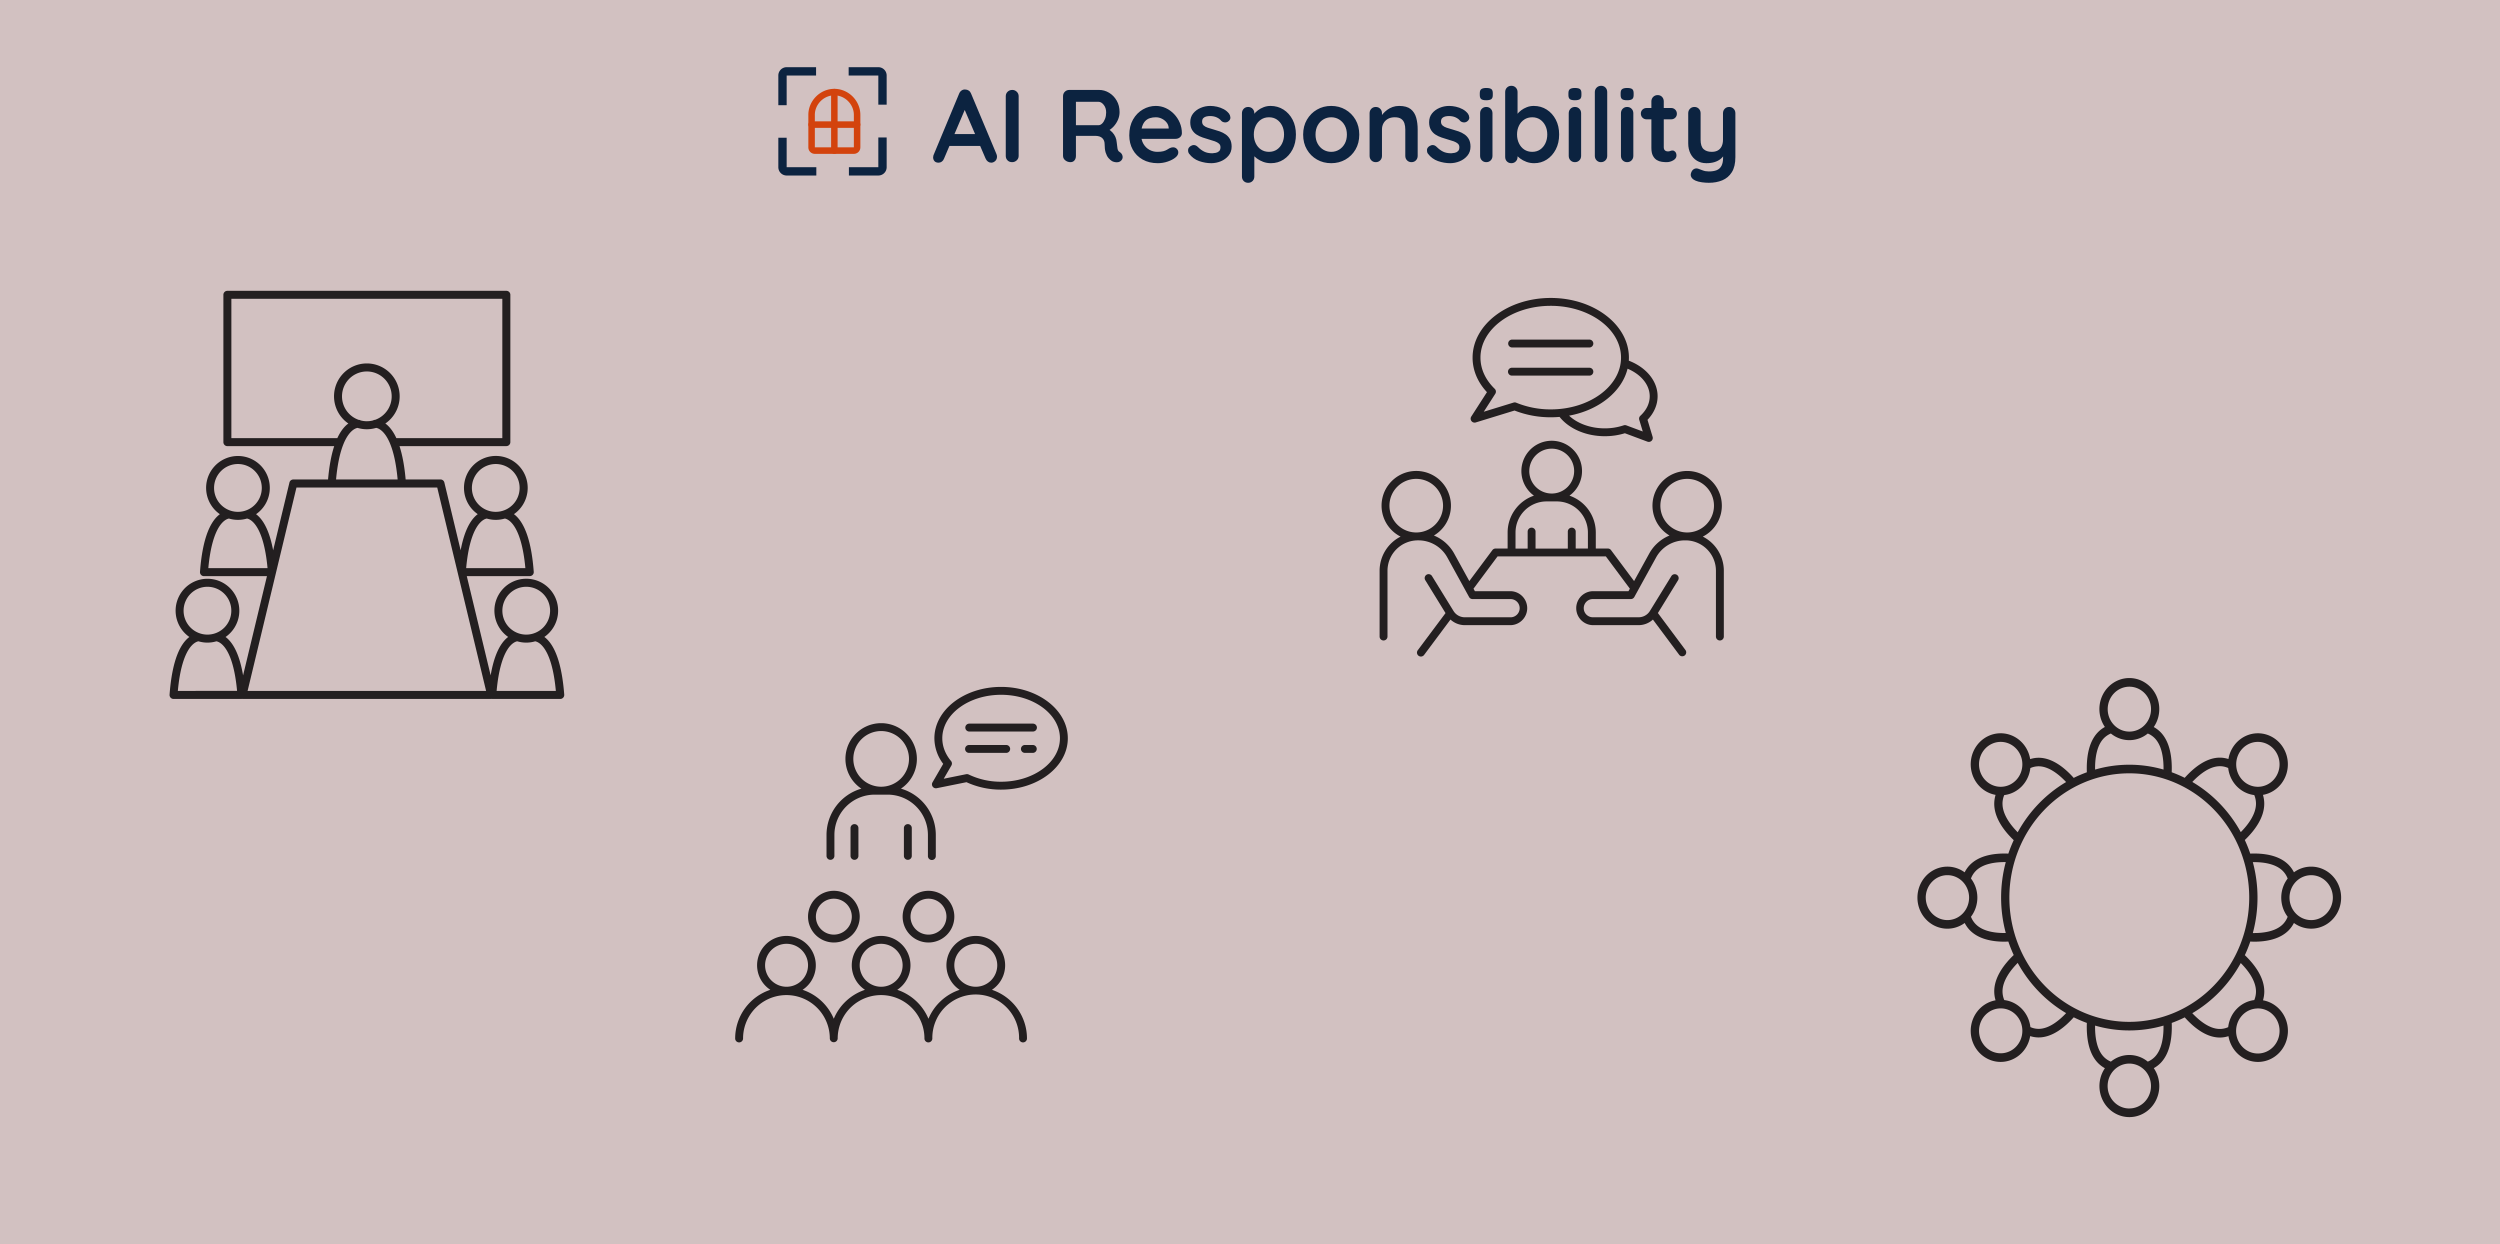 <svg xmlns="http://www.w3.org/2000/svg" xmlns:xlink="http://www.w3.org/1999/xlink" version="1.1" width="2544" height="1266" viewBox="0 0 2544 1266" xml:space="preserve">
<desc>Created with Fabric.js 3.5.0</desc>
<defs>
</defs>
<rect x="0" y="0" width="100%" height="100%" fill="rgba(186,160,160,0.65)"/>
<g transform="matrix(0.842 0 0 0.842 917.399 879.87)" id="627064">
<g style="" vector-effect="non-scaling-stroke">
		<g transform="matrix(1 0 0 1 118.866 -152.739)" id="Layer_1">
<path style="stroke: none; stroke-width: 1; stroke-dasharray: none; stroke-linecap: butt; stroke-dashoffset: 0; stroke-linejoin: miter; stroke-miterlimit: 4; is-custom-font: none; font-file-url: none; fill: rgb(35,31,32); fill-rule: nonzero; opacity: 1;" transform=" translate(-374.866, -103.261)" d="M 376.33 41.18 c -44.46 0 -80.62 27.84 -80.62 62.07 a 51.45 51.45 0 0 0 10.66 30.93 l -12.95 22.37 a 4.76 4.76 0 0 0 5.07 7.06 l 36 -7.27 a 99.27 99.27 0 0 0 41.85 9 c 44.45 0 80.62 -27.85 80.62 -62.07 S 420.78 41.18 376.33 41.18 Z m 0 114.6 a 89.33 89.33 0 0 1 -39.14 -8.71 a 4.74 4.74 0 0 0 -2.09 -0.48 a 5.09 5.09 0 0 0 -1 0.09 L 307 152.17 l 9.27 -16 a 4.77 4.77 0 0 0 -0.46 -5.45 c -6.9 -8.25 -10.54 -17.75 -10.54 -27.46 c 0 -29 31.89 -52.54 71.09 -52.54 s 71.08 23.57 71.08 52.54 S 415.52 155.78 376.33 155.78 Z" stroke-linecap="round"/>
</g>
		<g transform="matrix(1 0 0 1 120.35 -165.66)" id="Layer_1">
<path style="stroke: none; stroke-width: 1; stroke-dasharray: none; stroke-linecap: butt; stroke-dashoffset: 0; stroke-linejoin: miter; stroke-miterlimit: 4; is-custom-font: none; font-file-url: none; fill: rgb(35,31,32); fill-rule: nonzero; opacity: 1;" transform=" translate(-376.35, -90.34)" d="M 414.85 85.57 h -77 a 4.77 4.77 0 1 0 0 9.54 h 77 a 4.77 4.77 0 0 0 0 -9.54 Z" stroke-linecap="round"/>
</g>
		<g transform="matrix(1 0 0 1 153.867 -139.845)" id="Layer_1">
<path style="stroke: none; stroke-width: 1; stroke-dasharray: none; stroke-linecap: butt; stroke-dashoffset: 0; stroke-linejoin: miter; stroke-miterlimit: 4; is-custom-font: none; font-file-url: none; fill: rgb(35,31,32); fill-rule: nonzero; opacity: 1;" transform=" translate(-409.867, -116.155)" d="M 414.85 111.39 h -9.53 a 4.77 4.77 0 1 0 0 9.53 h 9.53 a 4.77 4.77 0 0 0 0 -9.53 Z" stroke-linecap="round"/>
</g>
		<g transform="matrix(1 0 0 1 104.045 -139.845)" id="Layer_1">
<path style="stroke: none; stroke-width: 1; stroke-dasharray: none; stroke-linecap: butt; stroke-dashoffset: 0; stroke-linejoin: miter; stroke-miterlimit: 4; is-custom-font: none; font-file-url: none; fill: rgb(35,31,32); fill-rule: nonzero; opacity: 1;" transform=" translate(-360.045, -116.155)" d="M 382.28 111.39 H 337.81 a 4.77 4.77 0 1 0 0 9.53 h 44.47 a 4.77 4.77 0 1 0 0 -9.53 Z" stroke-linecap="round"/>
</g>
		<g transform="matrix(1 0 0 1 -24.617 -88.295)" id="Layer_1">
<path style="stroke: none; stroke-width: 1; stroke-dasharray: none; stroke-linecap: butt; stroke-dashoffset: 0; stroke-linejoin: miter; stroke-miterlimit: 4; is-custom-font: none; font-file-url: none; fill: rgb(35,31,32); fill-rule: nonzero; opacity: 1;" transform=" translate(-231.382, -167.705)" d="M 170.11 250.18 a 4.77 4.77 0 0 0 4.76 -4.77 V 220.07 a 48.74 48.74 0 0 1 48.68 -48.68 h 15.66 a 48.74 48.74 0 0 1 48.68 48.68 v 25.34 a 4.77 4.77 0 1 0 9.53 0 V 220.07 a 58.29 58.29 0 0 0 -42.12 -55.93 a 43.18 43.18 0 1 0 -47.84 0 a 58.3 58.3 0 0 0 -42.12 55.93 v 25.34 A 4.77 4.77 0 0 0 170.11 250.18 Z m 27.63 -122 a 33.64 33.64 0 1 1 33.64 33.64 A 33.69 33.69 0 0 1 197.74 128.22 Z" stroke-linecap="round"/>
</g>
		<g transform="matrix(1 0 0 1 -56.87 -27.405)" id="Layer_1">
<path style="stroke: none; stroke-width: 1; stroke-dasharray: none; stroke-linecap: butt; stroke-dashoffset: 0; stroke-linejoin: miter; stroke-miterlimit: 4; is-custom-font: none; font-file-url: none; fill: rgb(35,31,32); fill-rule: nonzero; opacity: 1;" transform=" translate(-199.13, -228.595)" d="M 194.36 211.78 v 33.63 a 4.77 4.77 0 0 0 9.54 0 V 211.78 a 4.77 4.77 0 0 0 -9.54 0 Z" stroke-linecap="round"/>
</g>
		<g transform="matrix(1 0 0 1 7.63 -27.405)" id="Layer_1">
<path style="stroke: none; stroke-width: 1; stroke-dasharray: none; stroke-linecap: butt; stroke-dashoffset: 0; stroke-linejoin: miter; stroke-miterlimit: 4; is-custom-font: none; font-file-url: none; fill: rgb(35,31,32); fill-rule: nonzero; opacity: 1;" transform=" translate(-263.63, -228.595)" d="M 268.4 245.41 V 211.78 a 4.77 4.77 0 1 0 -9.54 0 v 33.63 a 4.77 4.77 0 0 0 9.54 0 Z" stroke-linecap="round"/>
</g>
		<g transform="matrix(1 0 0 1 -24.73 150.484)" id="Layer_1">
<path style="stroke: none; stroke-width: 1; stroke-dasharray: none; stroke-linecap: butt; stroke-dashoffset: 0; stroke-linejoin: miter; stroke-miterlimit: 4; is-custom-font: none; font-file-url: none; fill: rgb(35,31,32); fill-rule: nonzero; opacity: 1;" transform=" translate(-231.27, -406.485)" d="M 365.24 407.26 a 35.48 35.48 0 1 0 -39 0 a 62.27 62.27 0 0 0 -37.7 35 a 62.26 62.26 0 0 0 -37.71 -35 a 35.48 35.48 0 1 0 -39 0 a 62.23 62.23 0 0 0 -37.71 35 a 62.21 62.21 0 0 0 -37.7 -35 a 35.48 35.48 0 1 0 -39 0 a 62 62 0 0 0 -42.48 58.8 a 4.77 4.77 0 0 0 9.54 0 a 52.42 52.42 0 1 1 104.84 0 a 4.77 4.77 0 0 0 9.53 0 a 52.42 52.42 0 1 1 104.84 0 a 4.77 4.77 0 0 0 9.54 0 a 52.42 52.42 0 1 1 104.83 0 a 4.77 4.77 0 0 0 9.54 0 A 62 62 0 0 0 365.24 407.26 Z M 117 403.57 A 25.95 25.95 0 1 1 143 377.63 A 26 26 0 0 1 117 403.57 Z m 114.37 0 a 25.95 25.95 0 1 1 25.95 -25.94 A 26 26 0 0 1 231.38 403.57 Z m 114.37 0 a 25.95 25.95 0 1 1 25.95 -25.94 A 26 26 0 0 1 345.75 403.57 Z" stroke-linecap="round"/>
</g>
		<g transform="matrix(1 0 0 1 -81.76 62.85)" id="Layer_1">
<path style="stroke: none; stroke-width: 1; stroke-dasharray: none; stroke-linecap: butt; stroke-dashoffset: 0; stroke-linejoin: miter; stroke-miterlimit: 4; is-custom-font: none; font-file-url: none; fill: rgb(35,31,32); fill-rule: nonzero; opacity: 1;" transform=" translate(-174.24, -318.85)" d="M 174.19 350.09 A 31.24 31.24 0 1 0 143 318.85 A 31.28 31.28 0 0 0 174.19 350.09 Z m 0 -52.95 a 21.71 21.71 0 1 1 -21.7 21.71 A 21.74 21.74 0 0 1 174.19 297.14 Z" stroke-linecap="round"/>
</g>
		<g transform="matrix(1 0 0 1 32.57 62.85)" id="Layer_1">
<path style="stroke: none; stroke-width: 1; stroke-dasharray: none; stroke-linecap: butt; stroke-dashoffset: 0; stroke-linejoin: miter; stroke-miterlimit: 4; is-custom-font: none; font-file-url: none; fill: rgb(35,31,32); fill-rule: nonzero; opacity: 1;" transform=" translate(-288.57, -318.85)" d="M 288.57 350.09 a 31.24 31.24 0 1 0 -31.24 -31.24 A 31.28 31.28 0 0 0 288.57 350.09 Z m 0 -52.95 a 21.71 21.71 0 1 1 -21.71 21.71 A 21.74 21.74 0 0 1 288.57 297.14 Z" stroke-linecap="round"/>
</g>
</g>
</g>
<g transform="matrix(0.934 0 0 0.936 373.359 503.593)" id="476688">
<path style="stroke: none; stroke-width: 1; stroke-dasharray: none; stroke-linecap: butt; stroke-dashoffset: 0; stroke-linejoin: miter; stroke-miterlimit: 4; is-custom-font: none; font-file-url: none; fill: rgb(35,31,32); fill-rule: nonzero; opacity: 1;" vector-effect="non-scaling-stroke" transform=" translate(-256.06, -256.02)" d="M 450.39 411.23 c -0.35 -0.29 -0.69 -0.5 -1 -0.76 a 34.71 34.71 0 1 0 -39.4 0 c -0.35 0.26 -0.69 0.47 -1 0.76 c -8.6 7.13 -14.66 20.92 -18.1 41 l -26 -107.89 h 68.61 a 4.36 4.36 0 0 0 4.34 -4.68 c -2.35 -31.71 -9.28 -52.55 -20.6 -61.93 c -0.35 -0.29 -0.69 -0.51 -1 -0.76 a 34.71 34.71 0 1 0 -39.4 0 c -0.34 0.25 -0.68 0.47 -1 0.76 c -8.24 6.83 -14.12 19.8 -17.64 38.54 l -17.74 -73.69 a 4.35 4.35 0 0 0 -4.23 -3.34 H 298.27 c -1.27 -14.4 -3.51 -26.51 -6.7 -36.25 H 408 a 4.35 4.35 0 0 0 4.35 -4.35 V 38.51 A 4.35 4.35 0 0 0 408 34.16 H 104.05 a 4.35 4.35 0 0 0 -4.35 4.35 V 198.68 a 4.35 4.35 0 0 0 4.35 4.35 H 220.43 c -3.19 9.74 -5.43 21.85 -6.7 36.25 H 175.89 a 4.35 4.35 0 0 0 -4.23 3.34 l -17.75 73.69 c -3.51 -18.74 -9.39 -31.71 -17.63 -38.54 c -0.35 -0.29 -0.69 -0.51 -1 -0.76 a 34.7 34.7 0 1 0 -39.4 0 c -0.34 0.25 -0.68 0.47 -1 0.76 C 83.49 287.15 76.56 308 74.21 339.7 a 4.36 4.36 0 0 0 4.34 4.68 h 68.61 l -26 107.89 c -3.44 -20.12 -9.5 -33.91 -18.1 -41 c -0.35 -0.29 -0.69 -0.5 -1 -0.76 a 34.71 34.71 0 1 0 -39.4 0 c -0.34 0.26 -0.68 0.47 -1 0.76 c -11.32 9.38 -18.25 30.22 -20.6 61.94 a 4.35 4.35 0 0 0 4.34 4.67 h 74 a 4.4 4.4 0 0 0 0.63 -0.13 c 0.2 0 0.38 0.13 0.58 0.13 h 270.9 c 0.2 0 0.38 -0.11 0.58 -0.13 a 4.4 4.4 0 0 0 0.63 0.13 h 74 a 4.35 4.35 0 0 0 4.34 -4.67 C 468.64 441.45 461.71 420.61 450.39 411.23 Z M 370.45 248.46 a 26 26 0 1 1 26 26 A 26 26 0 0 1 370.45 248.46 Z m 16.22 33.29 a 34.47 34.47 0 0 0 19.65 0 c 3.55 0.6 18 6.39 22.4 53.94 H 364.19 C 368.61 287.73 383.26 282.35 386.67 281.75 Z M 89.54 248.46 a 26 26 0 1 1 26 26 A 26 26 0 0 1 89.54 248.46 Z m 16.22 33.29 a 34.47 34.47 0 0 0 19.65 0 c 3.54 0.6 18 6.41 22.4 53.94 H 83.28 C 87.7 287.73 102.35 282.35 105.76 281.75 Z M 403.65 381.93 a 26 26 0 1 1 26 26 A 26 26 0 0 1 403.65 381.93 Z M 108.4 194.33 V 42.87 H 403.6 V 194.33 H 288.16 c -3 -6.5 -6.61 -11.52 -10.81 -15 c -0.41 -0.35 -0.81 -0.6 -1.22 -0.9 a 35.76 35.76 0 1 0 -40.26 0 c -0.41 0.3 -0.81 0.55 -1.22 0.9 c -4.2 3.47 -7.79 8.49 -10.81 15 Z m 140.81 -19.27 a 4.35 4.35 0 0 0 -1.75 -0.61 l -0.38 0 a 27.06 27.06 0 1 1 17.84 0 l -0.38 0 a 4.12 4.12 0 0 0 -1.71 0.61 a 27 27 0 0 1 -6.83 0.9 A 26.67 26.67 0 0 1 249.21 175.06 Z m -18.55 25.4 l 0.07 -0.19 c 6 -14.3 12.89 -16.69 15.14 -17.09 A 35.36 35.36 0 0 0 256 184.67 a 35.78 35.78 0 0 0 10.14 -1.49 c 2.27 0.37 9.15 2.71 15.09 16.91 a 4.71 4.71 0 0 0 0.21 0.52 c 3.4 8.32 6.45 20.57 8.11 38.67 h -67.1 C 224.12 221.06 227.22 208.78 230.66 200.46 Z M 56.34 381.93 a 26 26 0 1 1 26 26 A 26 26 0 0 1 56.34 381.93 Z m -6.26 87.2 c 4.42 -47.94 19.07 -53.32 22.48 -53.92 a 34.14 34.14 0 0 0 19.52 0 c 3.32 0.59 18.09 5.77 22.53 53.91 Z m 76 0 L 179.32 248 H 332.68 l 53.24 221.14 Z m 271.31 0 c 4.42 -47.93 19.07 -53.32 22.48 -53.92 a 34.8 34.8 0 0 0 9.79 1.43 a 34.37 34.37 0 0 0 9.73 -1.42 c 3.3 0.59 18.09 5.73 22.53 53.91 Z" stroke-linecap="round"/>
</g>
<g transform="matrix(0.842 0 0 0.842 1579.017 485.573)" id="386010">
<g style="" vector-effect="non-scaling-stroke">
		<g transform="matrix(1 0 0 1 0.01 86.383)" id="Layer_1">
<path style="stroke: none; stroke-width: 1; stroke-dasharray: none; stroke-linecap: butt; stroke-dashoffset: 0; stroke-linejoin: miter; stroke-miterlimit: 4; is-custom-font: none; font-file-url: none; fill: rgb(35,31,32); fill-rule: nonzero; opacity: 1;" transform=" translate(-256.01, -342.383)" d="M 438.63 327.83 a 41.92 41.92 0 1 0 -40.26 -1.32 a 49.29 49.29 0 0 0 -24.56 21.89 l -18.25 33.17 l -27.87 -37.41 a 4.77 4.77 0 0 0 -3.83 -1.92 H 309.28 V 322.85 a 47.17 47.17 0 0 0 -31.81 -44.53 a 36.64 36.64 0 1 0 -42.94 0 a 47.16 47.16 0 0 0 -31.81 44.53 v 19.39 H 188.14 a 4.77 4.77 0 0 0 -3.83 1.92 l -27.88 37.41 L 138.19 348.4 a 49.33 49.33 0 0 0 -24.56 -21.89 a 41.93 41.93 0 1 0 -40.26 1.32 A 46.32 46.32 0 0 0 48 369.11 v 79.48 a 4.77 4.77 0 1 0 9.54 0 V 369.11 a 36.79 36.79 0 0 1 36.74 -36.75 h 0.68 A 39.86 39.86 0 0 1 129.84 353 l 21.82 39.67 s 0.05 0.09 0.07 0.14 l 4.43 8.05 a 4.78 4.78 0 0 0 4.18 2.47 h 45.94 a 11 11 0 0 1 0 22 H 151 a 16 16 0 0 1 -13.41 -7.21 a 4.32 4.32 0 0 0 -0.34 -0.53 l -25.87 -42 a 4.77 4.77 0 1 0 -8.12 5 l 24.41 39.67 L 94.24 465 a 4.77 4.77 0 1 0 7.64 5.7 l 31.78 -42.63 A 25.77 25.77 0 0 0 151 434.85 h 55.31 a 20.54 20.54 0 0 0 0 -41.07 H 163.16 l -1.68 -3 l 29.05 -39 H 321.47 l 29 39 l -1.68 3 H 305.72 a 20.54 20.54 0 0 0 0 41.07 H 361 a 25.77 25.77 0 0 0 17.31 -6.77 l 31.78 42.63 a 4.77 4.77 0 0 0 7.64 -5.7 l -33.4 -44.82 l 24.4 -39.66 a 4.76 4.76 0 1 0 -8.11 -5 L 374.76 417.6 a 4.53 4.53 0 0 0 -0.3 0.46 A 16 16 0 0 1 361 425.31 H 305.72 a 11 11 0 0 1 0 -22 h 45.94 a 4.78 4.78 0 0 0 4.18 -2.47 l 4.4 -8 c 0.07 -0.12 0.14 -0.25 0.2 -0.38 L 382.16 353 a 39.84 39.84 0 0 1 34.9 -20.63 h 0.68 a 36.79 36.79 0 0 1 36.74 36.75 v 79.48 a 4.77 4.77 0 0 0 9.54 0 V 369.11 A 46.32 46.32 0 0 0 438.63 327.83 Z M 59.9 290.44 a 32.39 32.39 0 1 1 32.39 32.39 A 32.43 32.43 0 0 1 59.9 290.44 Z m 169 -41.78 A 27.11 27.11 0 1 1 256 275.77 A 27.14 27.14 0 0 1 228.89 248.66 Z m -16.63 74.19 a 37.59 37.59 0 0 1 37.55 -37.55 h 12.38 a 37.59 37.59 0 0 1 37.55 37.55 v 19.39 H 285 V 322 a 4.77 4.77 0 1 0 -9.53 0 v 20.29 h -39 V 322 a 4.77 4.77 0 1 0 -9.53 0 v 20.29 H 212.26 Z m 175.06 -32.41 a 32.39 32.39 0 1 1 32.39 32.39 A 32.43 32.43 0 0 1 387.32 290.44 Z" stroke-linecap="round"/>
</g>
		<g transform="matrix(1 0 0 1 15.011 -129.611)" id="Layer_1">
<path style="stroke: none; stroke-width: 1; stroke-dasharray: none; stroke-linecap: butt; stroke-dashoffset: 0; stroke-linejoin: miter; stroke-miterlimit: 4; is-custom-font: none; font-file-url: none; fill: rgb(35,31,32); fill-rule: nonzero; opacity: 1;" transform=" translate(-271.011, -126.389)" d="M 162.81 190.06 a 4.8 4.8 0 0 0 1.4 -0.21 l 46.87 -14.39 a 119.29 119.29 0 0 0 43.76 8.16 c 3.61 0 7.18 -0.16 10.68 -0.46 c 11.49 14.45 32.13 23.33 54.67 23.33 a 81.77 81.77 0 0 0 24.24 -3.59 l 27.29 10.18 a 4.77 4.77 0 0 0 6.23 -5.84 l -6.18 -20.55 c 7.89 -8.2 12.21 -18.21 12.21 -28.47 c 0 -18.24 -13.55 -34.85 -34.79 -43 q 0.12 -1.83 0.12 -3.69 c 0 -39.77 -42.38 -72.13 -94.47 -72.13 s -94.46 32.36 -94.46 72.13 c 0 15.17 6 29.53 17.36 41.74 L 158.8 182.71 a 4.77 4.77 0 0 0 4 7.35 Z m 211.64 -31.84 c 0 8.59 -3.91 16.75 -11.31 23.59 a 4.75 4.75 0 0 0 -1.33 4.87 l 4.24 14.11 l -19.84 -7.4 a 4.7 4.7 0 0 0 -3.18 -0.06 A 71.84 71.84 0 0 1 320.19 197 c -17.21 0 -33 -5.74 -43.18 -15.34 c 35.86 -6.61 63.8 -28.87 70.67 -56.75 C 364.09 131.8 374.45 144.52 374.45 158.22 Z m -186.64 -3 a 4.76 4.76 0 0 0 -0.68 -6 c -11.27 -11 -17.22 -24 -17.22 -37.71 c 0 -34.52 38.1 -62.59 84.93 -62.59 S 339.78 77 339.78 111.5 s -38.1 62.59 -84.94 62.59 a 109.06 109.06 0 0 1 -41.7 -8.09 a 4.78 4.78 0 0 0 -3.23 -0.16 l -36 11.07 Z" stroke-linecap="round"/>
</g>
		<g transform="matrix(1 0 0 1 -1.155 -161.51)" id="Layer_1">
<path style="stroke: none; stroke-width: 1; stroke-dasharray: none; stroke-linecap: butt; stroke-dashoffset: 0; stroke-linejoin: miter; stroke-miterlimit: 4; is-custom-font: none; font-file-url: none; fill: rgb(35,31,32); fill-rule: nonzero; opacity: 1;" transform=" translate(-254.845, -94.49)" d="M 208.16 99.26 h 93.37 a 4.77 4.77 0 1 0 0 -9.54 H 208.16 a 4.77 4.77 0 0 0 0 9.54 Z" stroke-linecap="round"/>
</g>
		<g transform="matrix(1 0 0 1 -1.264 -127.495)" id="Layer_1">
<path style="stroke: none; stroke-width: 1; stroke-dasharray: none; stroke-linecap: butt; stroke-dashoffset: 0; stroke-linejoin: miter; stroke-miterlimit: 4; is-custom-font: none; font-file-url: none; fill: rgb(35,31,32); fill-rule: nonzero; opacity: 1;" transform=" translate(-254.736, -128.505)" d="M 306.3 128.5 a 4.77 4.77 0 0 0 -4.77 -4.76 H 208.16 a 4.77 4.77 0 1 0 0 9.53 h 93.37 A 4.77 4.77 0 0 0 306.3 128.5 Z" stroke-linecap="round"/>
</g>
</g>
</g>
<g transform="matrix(0.967 0 0 1.002 2166.76 913.377)" id="904687">
<path style="stroke: none; stroke-width: 1; stroke-dasharray: none; stroke-linecap: butt; stroke-dashoffset: 0; stroke-linejoin: miter; stroke-miterlimit: 4; is-custom-font: none; font-file-url: none; fill: rgb(35,31,32); fill-rule: nonzero; opacity: 1;" vector-effect="non-scaling-stroke" transform=" translate(-255.988, -255.991)" d="M 447.38 224.57 a 31.21 31.21 0 0 0 -18.11 5.77 a 30.76 30.76 0 0 0 -5.26 -7.25 c -10.35 -10.47 -27.25 -12.3 -40.73 -11.75 a 135.92 135.92 0 0 0 -5.72 -13.81 c 9.91 -9.16 20.55 -22.42 20.46 -37.12 a 30.71 30.71 0 0 0 -1.37 -8.72 a 31.5 31.5 0 1 0 -36.33 -36.41 a 30.76 30.76 0 0 0 -8.84 -1.41 h -0.17 c -14.64 0 -27.85 10.63 -37 20.5 a 135.56 135.56 0 0 0 -13.68 -5.65 c 0.53 -13.49 -1.28 -30.39 -11.75 -40.73 a 30.89 30.89 0 0 0 -7.14 -5.2 a 31.51 31.51 0 1 0 -51.43 -0.06 A 30.76 30.76 0 0 0 223.09 88 c -10.47 10.34 -12.28 27.24 -11.75 40.73 a 137 137 0 0 0 -13.82 5.72 c -9.11 -9.87 -22.3 -20.46 -36.92 -20.46 h -0.19 a 30.71 30.71 0 0 0 -8.72 1.37 a 31.51 31.51 0 1 0 -36.4 36.33 a 30.48 30.48 0 0 0 -1.41 8.84 c -0.09 14.71 10.58 28 20.5 37.14 a 131.07 131.07 0 0 0 -5.65 13.68 c -13.5 -0.55 -30.39 1.28 -40.74 11.75 a 30.58 30.58 0 0 0 -5.25 7.24 a 31.51 31.51 0 1 0 0.05 51.44 a 30.89 30.89 0 0 0 5.2 7.14 c 9.31 9.42 24 11.86 36.64 11.86 c 1.42 0 2.73 -0.09 4.08 -0.15 a 135.18 135.18 0 0 0 5.66 13.71 c -9.91 9.16 -20.58 22.44 -20.49 37.15 a 30.69 30.69 0 0 0 1.4 8.83 a 31.51 31.51 0 1 0 36.41 36.34 a 30.73 30.73 0 0 0 8.73 1.37 h 0.17 c 14.62 0 27.81 -10.59 36.93 -20.46 a 137 137 0 0 0 13.82 5.72 c -0.53 13.49 1.28 30.38 11.75 40.73 a 30.76 30.76 0 0 0 7.25 5.26 a 31.5 31.5 0 1 0 51.43 -0.06 a 30.89 30.89 0 0 0 7.14 -5.2 c 10.47 -10.35 12.28 -27.24 11.75 -40.73 a 135.56 135.56 0 0 0 13.68 -5.65 c 9.12 9.87 22.32 20.49 37 20.49 h 0.18 a 30.75 30.75 0 0 0 8.84 -1.4 a 31.51 31.51 0 1 0 36.33 -36.41 a 30.73 30.73 0 0 0 1.37 -8.73 c 0.09 -14.69 -10.55 -27.95 -20.46 -37.11 a 133.49 133.49 0 0 0 5.73 -13.85 c 1.36 0.06 2.66 0.15 4.08 0.15 c 12.68 0 27.33 -2.44 36.64 -11.86 a 30.89 30.89 0 0 0 5.2 -7.14 a 31.49 31.49 0 1 0 18.17 -57.2 Z M 256 382.2 A 126.2 126.2 0 1 1 382.2 256 A 126.34 126.34 0 0 1 256 382.2 Z M 375.2 104.55 a 22.8 22.8 0 1 1 0 32.25 A 22.75 22.75 0 0 1 375.2 104.55 Z m -23.89 18 h 0.12 a 22.29 22.29 0 0 1 8.65 1.85 a 31.32 31.32 0 0 0 27.43 27.48 a 22.21 22.21 0 0 1 1.81 8.56 c 0.07 11.14 -8.73 22 -16 29.07 a 135.87 135.87 0 0 0 -51 -50.95 C 329.37 131.36 340.19 122.58 351.31 122.58 Z M 256.07 41.82 a 22.8 22.8 0 1 1 -22.8 22.8 A 22.83 22.83 0 0 1 256.07 41.82 Z M 229.21 94.18 a 22.35 22.35 0 0 1 7.42 -4.81 a 31.31 31.31 0 0 0 38.83 0 a 22.2 22.2 0 0 1 7.33 4.78 c 7.93 7.83 9.37 21.71 9.24 31.84 A 134.12 134.12 0 0 0 220 126 C 219.84 115.89 221.28 102 229.21 94.18 Z M 104.55 104.55 a 22.8 22.8 0 1 1 0 32.25 A 22.78 22.78 0 0 1 104.55 104.55 Z m 18 56 a 22.29 22.29 0 0 1 1.85 -8.65 a 31.32 31.32 0 0 0 27.48 -27.44 a 22.38 22.38 0 0 1 8.56 -1.8 h 0.13 c 11.1 0 21.9 8.76 28.94 16 a 135.84 135.84 0 0 0 -50.94 51 C 131.33 182.61 122.51 171.73 122.58 160.57 Z m -80.76 95.5 a 22.81 22.81 0 1 1 22.8 22.8 A 22.83 22.83 0 0 1 41.82 256.07 Z m 52.36 26.72 a 22.36 22.36 0 0 1 -4.78 -7.32 a 31.33 31.33 0 0 0 0 -38.84 a 22.19 22.19 0 0 1 4.81 -7.42 c 7.84 -7.93 21.71 -9.37 31.84 -9.24 a 134.35 134.35 0 0 0 0 72 C 115.88 292.16 102 290.72 94.18 282.79 Z M 136.8 407.45 a 22.8 22.8 0 1 1 0 -32.25 A 22.83 22.83 0 0 1 136.8 407.45 Z m 23.79 -18.13 h -0.12 a 22.21 22.21 0 0 1 -8.56 -1.81 a 31.32 31.32 0 0 0 -27.48 -27.43 a 22.33 22.33 0 0 1 -1.85 -8.65 c -0.07 -11.16 8.75 -22 16 -29.1 a 135.84 135.84 0 0 0 50.94 51 C 182.5 380.56 171.69 389.32 160.59 389.32 Z m 95.48 80.86 a 22.8 22.8 0 1 1 15.63 -39.33 a 2.45 2.45 0 0 0 0.35 0.29 a 22.78 22.78 0 0 1 -16 39 Z m 26.72 -52.36 a 22.2 22.2 0 0 1 -7.33 4.78 a 31.31 31.31 0 0 0 -38.83 0 a 22.35 22.35 0 0 1 -7.42 -4.81 C 221.28 410 219.84 396.11 220 386 A 134.12 134.12 0 0 0 292 386 C 292.16 396.11 290.72 410 282.79 417.82 Z m 131.34 -26.5 a 22.87 22.87 0 1 1 -23.88 -22.69 h 0.09 a 4.46 4.46 0 0 0 0.51 -0.07 c 0.16 0 0.31 0 0.47 0 a 22.79 22.79 0 0 1 22.81 22.79 Z m -24.81 -39.79 a 22.21 22.21 0 0 1 -1.81 8.56 a 31.32 31.32 0 0 0 -27.43 27.48 a 22.25 22.25 0 0 1 -8.65 1.85 h -0.13 c -11.11 0 -21.93 -8.78 -29 -16 a 135.77 135.77 0 0 0 51 -50.94 C 380.59 329.52 389.39 340.39 389.32 351.53 Z M 386 292 a 134.09 134.09 0 0 0 0 -72 c 10.13 -0.13 24 1.3 31.84 9.24 a 22.19 22.19 0 0 1 4.81 7.42 a 31.31 31.31 0 0 0 0 38.83 a 22.2 22.2 0 0 1 -4.78 7.33 C 410 290.72 396.11 292.15 386 292 Z m 61.4 -13.15 a 22.8 22.8 0 1 1 22.8 -22.8 A 22.83 22.83 0 0 1 447.38 278.87 Z" stroke-linecap="round"/>
</g>
<g transform="matrix(1 0 0 1 1362.196 132.033)" style="" id="515736">
		
<path xml:space="preserve" font-family="Quicksand" font-size="105" font-weight="bold" style="stroke: none; stroke-width: 0; stroke-dasharray: none; stroke-linecap: butt; stroke-dashoffset: 0; stroke-linejoin: miter; stroke-miterlimit: 4; is-custom-font: none; font-file-url: none; fill: rgb(12,35,64); fill-rule: nonzero; opacity: 1; white-space: pre;" d="M-381.88-23.40L-378.84-24.03L-401.52 29.31Q-402.25 31.30-403.78 32.41Q-405.30 33.51-407.08 33.51L-407.08 33.51Q-409.92 33.51-411.28 31.93Q-412.65 30.36-412.65 28.05L-412.65 28.05Q-412.65 27.10-412.33 26.05L-412.33 26.05L-386.19-36.74Q-385.35-38.84-383.62-39.99Q-381.88-41.15-379.89-40.94L-379.89-40.94Q-378-40.94-376.37-39.83Q-374.75-38.73-374.01-36.74L-374.01-36.74L-348.18 24.79Q-347.65 26.16-347.65 27.31L-347.65 27.31Q-347.65 30.15-349.49 31.83Q-351.33 33.51-353.53 33.51L-353.53 33.51Q-355.43 33.51-356.95 32.35Q-358.47 31.20-359.31 29.20L-359.31 29.20L-381.88-23.40ZM-362.14 16.50L-398.26 16.50L-392.49 4.42L-364.14 4.42L-362.14 16.50ZM-325.61-34.11L-325.61 26.58Q-325.61 29.31-327.60 31.15Q-329.60 32.98-332.22 32.98L-332.22 32.98Q-335.16 32.98-336.94 31.15Q-338.73 29.31-338.73 26.58L-338.73 26.58L-338.73-34.11Q-338.73-36.84-336.84-38.68Q-334.95-40.52-332.01-40.52L-332.01-40.52Q-329.49-40.52-327.55-38.68Q-325.61-36.84-325.61-34.11L-325.61-34.11ZM-272.90 32.98L-272.90 32.98Q-275.84 32.98-278.15 31.15Q-280.46 29.31-280.46 26.58L-280.46 26.58L-280.46-34.11Q-280.46-36.84-278.62-38.68Q-276.78-40.52-274.05-40.52L-274.05-40.52L-243.81-40.52Q-238.35-40.52-233.57-37.63Q-228.80-34.74-225.86-29.65Q-222.92-24.56-222.92-17.94L-222.92-17.94Q-222.92-13.95-224.54-10.17Q-226.17-6.39-228.95-3.35Q-231.74-0.30-235.20 1.38L-235.20 1.38L-235.10-1.04Q-232.16 0.54-230.21 2.69Q-228.27 4.84-227.17 7.31Q-226.07 9.78-225.86 12.61L-225.86 12.61Q-225.44 15.24-225.28 17.23Q-225.12 19.23-224.65 20.59Q-224.18 21.96-222.81 22.69L-222.81 22.69Q-220.50 24.06-219.92 26.63Q-219.35 29.20-221.13 31.20L-221.13 31.20Q-222.29 32.56-224.07 32.93Q-225.86 33.30-227.64 32.93Q-229.43 32.56-230.58 31.93L-230.58 31.93Q-232.37 30.88-234.15 28.84Q-235.94 26.79-237.04 23.32Q-238.14 19.86-238.14 14.40L-238.14 14.40Q-238.14 12.61-238.77 11.09Q-239.40 9.57-240.56 8.47Q-241.71 7.36-243.50 6.79Q-245.28 6.21-247.70 6.21L-247.70 6.21L-268.91 6.21L-267.33 3.79L-267.33 26.58Q-267.33 29.31-268.80 31.15Q-270.27 32.98-272.90 32.98ZM-267.33-2.09L-268.80-4.61L-244.34-4.61Q-242.45-4.61-240.66-6.34Q-238.88-8.07-237.72-11.06Q-236.57-14.06-236.57-17.63L-236.57-17.63Q-236.57-22.25-239.03-25.34Q-241.50-28.44-244.34-28.44L-244.34-28.44L-268.59-28.44L-267.33-31.80L-267.33-2.09ZM-183.96 34.03L-183.96 34.03Q-192.89 34.03-199.45 30.31Q-206.01 26.58-209.53 20.17Q-213.05 13.77-213.05 5.68L-213.05 5.68Q-213.05-3.77-209.21-10.43Q-205.38-17.10-199.19-20.67Q-192.99-24.24-186.06-24.24L-186.06-24.24Q-180.71-24.24-175.93-22.04Q-171.15-19.83-167.48-16.00Q-163.80-12.17-161.65-7.13Q-159.50-2.09-159.50 3.58L-159.50 3.58Q-159.60 6.10-161.49 7.68Q-163.38 9.25-165.90 9.25L-165.90 9.25L-206.01 9.25L-209.16-1.25L-170.63-1.25L-172.94 0.85L-172.94-1.98Q-173.15-5.03-175.09-7.44Q-177.03-9.86-179.92-11.27Q-182.81-12.69-186.06-12.69L-186.06-12.69Q-189.21-12.69-191.94-11.85Q-194.67-11.01-196.67-9.02Q-198.66-7.02-199.82-3.66Q-200.97-0.30-200.97 4.84L-200.97 4.84Q-200.97 10.51-198.61 14.45Q-196.25 18.39-192.52 20.44Q-188.79 22.48-184.59 22.48L-184.59 22.48Q-180.71 22.48-178.40 21.85Q-176.09 21.22-174.67 20.33Q-173.25 19.44-172.10 18.81L-172.10 18.81Q-170.21 17.86-168.53 17.86L-168.53 17.86Q-166.22 17.86-164.69 19.44Q-163.17 21.01-163.17 23.11L-163.17 23.11Q-163.17 25.95-166.11 28.26L-166.11 28.26Q-168.84 30.57-173.78 32.30Q-178.71 34.03-183.96 34.03ZM-152.25 24.27L-152.25 24.27Q-153.30 22.80-153.20 20.49Q-153.09 18.18-150.47 16.50L-150.47 16.50Q-148.79 15.45-146.90 15.61Q-145.01 15.76-143.22 17.55L-143.22 17.55Q-140.18 20.59-136.82 22.27Q-133.46 23.95-128.42 23.95L-128.42 23.95Q-126.84 23.85-124.95 23.48Q-123.06 23.11-121.64 21.80Q-120.23 20.49-120.23 17.76L-120.23 17.76Q-120.23 15.45-121.80 14.08Q-123.38 12.72-125.95 11.77Q-128.52 10.83-131.67 9.99L-131.67 9.99Q-134.93 9.04-138.34 7.89Q-141.75 6.73-144.59 4.90Q-147.42 3.06-149.21 0.01Q-150.99-3.03-150.99-7.65L-150.99-7.65Q-150.99-12.90-148.05-16.58Q-145.11-20.25-140.44-22.25Q-135.77-24.24-130.62-24.24L-130.62-24.24Q-127.37-24.24-123.80-23.45Q-120.23-22.67-116.97-20.93Q-113.72-19.20-111.51-16.37L-111.51-16.37Q-110.36-14.79-110.15-12.59Q-109.94-10.38-112.14-8.60L-112.14-8.60Q-113.72-7.34-115.82-7.49Q-117.92-7.65-119.28-8.91L-119.28-8.91Q-121.07-11.22-124.06-12.59Q-127.05-13.95-130.94-13.95L-130.94-13.95Q-132.51-13.95-134.35-13.58Q-136.19-13.22-137.55-12.01Q-138.92-10.80-138.92-8.18L-138.92-8.18Q-138.92-5.76-137.34-4.34Q-135.77-2.93-133.09-2.03Q-130.41-1.14-127.37-0.30L-127.37-0.30Q-124.22 0.54-120.96 1.69Q-117.71 2.85-114.98 4.74Q-112.25 6.63-110.57 9.62Q-108.89 12.61-108.89 17.23L-108.89 17.23Q-108.89 22.59-112.04 26.37Q-115.19 30.15-119.91 32.09Q-124.64 34.03-129.57 34.03L-129.57 34.03Q-135.77 34.03-141.96 31.88Q-148.16 29.73-152.25 24.27ZM-69.30-24.24L-69.30-24.24Q-61.95-24.24-56.12-20.51Q-50.30-16.79-46.88-10.28Q-43.47-3.77-43.47 4.84L-43.47 4.84Q-43.47 13.45-46.88 20.02Q-50.30 26.58-56.02 30.31Q-61.74 34.03-68.88 34.03L-68.88 34.03Q-73.08 34.03-76.76 32.67Q-80.43 31.30-83.21 29.20Q-86.00 27.10-87.52 24.95Q-89.04 22.80-89.04 21.33L-89.04 21.33L-85.79 19.96L-85.79 47.58Q-85.79 50.31-87.57 52.15Q-89.36 53.98-92.09 53.98L-92.09 53.98Q-94.82 53.98-96.60 52.20Q-98.39 50.41-98.39 47.58L-98.39 47.58L-98.39-16.79Q-98.39-19.52-96.60-21.35Q-94.82-23.19-92.09-23.19L-92.09-23.19Q-89.36-23.19-87.57-21.35Q-85.79-19.52-85.79-16.79L-85.79-16.79L-85.79-11.64L-87.57-12.59Q-87.57-13.95-86.10-15.89Q-84.63-17.84-82.11-19.78Q-79.59-21.72-76.28-22.98Q-72.98-24.24-69.30-24.24ZM-70.88-12.69L-70.88-12.69Q-75.50-12.69-78.96-10.38Q-82.43-8.07-84.37-4.13Q-86.31-0.20-86.31 4.84L-86.31 4.84Q-86.31 9.78-84.37 13.82Q-82.43 17.86-78.96 20.17Q-75.50 22.48-70.88 22.48L-70.88 22.48Q-66.26 22.48-62.84 20.17Q-59.43 17.86-57.49 13.82Q-55.55 9.78-55.55 4.84L-55.55 4.84Q-55.55-0.20-57.49-4.13Q-59.43-8.07-62.84-10.38Q-66.26-12.69-70.88-12.69ZM21.00 4.95L21.00 4.95Q21.00 13.56 17.17 20.12Q13.33 26.68 6.88 30.36Q0.42 34.03-7.56 34.03L-7.56 34.03Q-15.54 34.03-22.00 30.36Q-28.46 26.68-32.29 20.12Q-36.12 13.56-36.12 4.95L-36.12 4.95Q-36.12-3.66-32.29-10.22Q-28.46-16.79-22.00-20.51Q-15.54-24.24-7.56-24.24L-7.56-24.24Q0.42-24.24 6.88-20.51Q13.33-16.79 17.17-10.22Q21.00-3.66 21.00 4.95ZM8.40 4.95L8.40 4.95Q8.40-0.41 6.25-4.34Q4.09-8.28 0.47-10.49Q-3.15-12.69-7.56-12.69L-7.56-12.69Q-11.97-12.69-15.59-10.49Q-19.22-8.28-21.37-4.34Q-23.52-0.41-23.52 4.95L-23.52 4.95Q-23.52 10.20-21.37 14.14Q-19.22 18.07-15.59 20.28Q-11.97 22.48-7.56 22.48L-7.56 22.48Q-3.15 22.48 0.47 20.28Q4.09 18.07 6.25 14.14Q8.40 10.20 8.40 4.95ZM61.53-24.24L61.53-24.24Q69.30-24.24 73.34-20.99Q77.38-17.73 78.91-12.32Q80.43-6.92 80.43-0.30L80.43-0.30L80.43 26.58Q80.43 29.31 78.64 31.15Q76.86 32.98 74.13 32.98L74.13 32.98Q71.40 32.98 69.61 31.15Q67.83 29.31 67.83 26.58L67.83 26.58L67.83-0.30Q67.83-3.77 66.94-6.55Q66.04-9.33 63.73-11.01Q61.42-12.69 57.12-12.69L57.12-12.69Q52.92-12.69 50.03-11.01Q47.14-9.33 45.62-6.55Q44.10-3.77 44.10-0.30L44.10-0.30L44.10 26.58Q44.10 29.31 42.31 31.15Q40.53 32.98 37.80 32.98L37.80 32.98Q35.07 32.98 33.28 31.15Q31.50 29.31 31.50 26.58L31.50 26.58L31.50-16.79Q31.50-19.52 33.28-21.35Q35.07-23.19 37.80-23.19L37.80-23.19Q40.53-23.19 42.31-21.35Q44.10-19.52 44.10-16.79L44.10-16.79L44.10-12.27L42.52-12.59Q43.47-14.37 45.25-16.42Q47.04-18.47 49.45-20.25Q51.87-22.04 54.91-23.14Q57.96-24.24 61.53-24.24ZM90.82 24.27L90.82 24.27Q89.77 22.80 89.88 20.49Q89.98 18.18 92.61 16.50L92.61 16.50Q94.29 15.45 96.18 15.61Q98.07 15.76 99.85 17.55L99.85 17.55Q102.90 20.59 106.26 22.27Q109.62 23.95 114.66 23.95L114.66 23.95Q116.23 23.85 118.12 23.48Q120.01 23.11 121.43 21.80Q122.85 20.49 122.85 17.76L122.85 17.76Q122.85 15.45 121.27 14.08Q119.70 12.72 117.13 11.77Q114.55 10.83 111.40 9.99L111.40 9.99Q108.15 9.04 104.74 7.89Q101.32 6.73 98.49 4.90Q95.65 3.06 93.87 0.01Q92.08-3.03 92.08-7.65L92.08-7.65Q92.08-12.90 95.02-16.58Q97.96-20.25 102.64-22.25Q107.31-24.24 112.45-24.24L112.45-24.24Q115.71-24.24 119.28-23.45Q122.85-22.67 126.10-20.93Q129.36-19.20 131.56-16.37L131.56-16.37Q132.72-14.79 132.93-12.59Q133.14-10.38 130.93-8.60L130.93-8.60Q129.36-7.34 127.26-7.49Q125.16-7.65 123.79-8.91L123.79-8.91Q122.01-11.22 119.02-12.59Q116.02-13.95 112.14-13.95L112.14-13.95Q110.56-13.95 108.73-13.58Q106.89-13.22 105.52-12.01Q104.16-10.80 104.16-8.18L104.16-8.18Q104.16-5.76 105.73-4.34Q107.31-2.93 109.99-2.03Q112.66-1.14 115.71-0.30L115.71-0.30Q118.86 0.54 122.11 1.69Q125.37 2.85 128.10 4.74Q130.83 6.63 132.51 9.62Q134.19 12.61 134.19 17.23L134.19 17.23Q134.19 22.59 131.04 26.37Q127.89 30.15 123.16 32.09Q118.44 34.03 113.50 34.03L113.50 34.03Q107.31 34.03 101.11 31.88Q94.92 29.73 90.82 24.27ZM156.55-16.79L156.55 26.58Q156.55 29.31 154.77 31.15Q152.98 32.98 150.25 32.98L150.25 32.98Q147.52 32.98 145.74 31.15Q143.95 29.31 143.95 26.58L143.95 26.58L143.95-16.79Q143.95-19.52 145.74-21.35Q147.52-23.19 150.25-23.19L150.25-23.19Q152.98-23.19 154.77-21.35Q156.55-19.52 156.55-16.79L156.55-16.79ZM150.15-30.02L150.15-30.02Q146.58-30.02 145.11-31.17Q143.64-32.33 143.64-35.27L143.64-35.27L143.64-37.26Q143.64-40.31 145.27-41.41Q146.89-42.51 150.25-42.51L150.25-42.51Q153.93-42.51 155.40-41.36Q156.87-40.20 156.87-37.26L156.87-37.26L156.87-35.27Q156.87-32.22 155.29-31.12Q153.72-30.02 150.15-30.02ZM198.55-24.24L198.55-24.24Q205.90-24.24 211.73-20.51Q217.56-16.79 220.97-10.28Q224.38-3.77 224.38 4.84L224.38 4.84Q224.38 13.45 220.97 20.02Q217.56 26.58 211.84 30.31Q206.11 34.03 198.97 34.03L198.97 34.03Q194.77 34.03 191.10 32.67Q187.42 31.30 184.64 29.20Q181.86 27.10 180.34 24.95Q178.81 22.80 178.81 21.33L178.81 21.33L182.07 19.96L182.07 27.63Q182.07 30.36 180.28 32.20Q178.50 34.03 175.77 34.03L175.77 34.03Q173.04 34.03 171.25 32.25Q169.47 30.46 169.47 27.63L169.47 27.63L169.47-38.31Q169.47-41.04 171.25-42.88Q173.04-44.72 175.77-44.72L175.77-44.72Q178.50-44.72 180.28-42.88Q182.07-41.04 182.07-38.31L182.07-38.31L182.07-11.64L180.28-12.59Q180.28-13.95 181.75-15.89Q183.22-17.84 185.74-19.78Q188.26-21.72 191.57-22.98Q194.88-24.24 198.55-24.24ZM196.98-12.69L196.98-12.69Q192.36-12.69 188.89-10.38Q185.43-8.07 183.49-4.13Q181.54-0.20 181.54 4.84L181.54 4.84Q181.54 9.78 183.49 13.82Q185.43 17.86 188.89 20.17Q192.36 22.48 196.98 22.48L196.98 22.48Q201.60 22.48 205.01 20.17Q208.42 17.86 210.37 13.82Q212.31 9.78 212.31 4.84L212.31 4.84Q212.31-0.20 210.37-4.13Q208.42-8.07 205.01-10.38Q201.60-12.69 196.98-12.69ZM246.75-16.79L246.75 26.58Q246.75 29.31 244.96 31.15Q243.18 32.98 240.45 32.98L240.45 32.98Q237.72 32.98 235.93 31.15Q234.15 29.31 234.15 26.58L234.15 26.58L234.15-16.79Q234.15-19.52 235.93-21.35Q237.72-23.19 240.45-23.19L240.45-23.19Q243.18-23.19 244.96-21.35Q246.75-19.52 246.75-16.79L246.75-16.79ZM240.34-30.02L240.34-30.02Q236.77-30.02 235.30-31.17Q233.83-32.33 233.83-35.27L233.83-35.27L233.83-37.26Q233.83-40.31 235.46-41.41Q237.09-42.51 240.45-42.51L240.45-42.51Q244.12-42.51 245.59-41.36Q247.06-40.20 247.06-37.26L247.06-37.26L247.06-35.27Q247.06-32.22 245.49-31.12Q243.91-30.02 240.34-30.02ZM273.31-38.31L273.31 26.58Q273.31 29.31 271.48 31.15Q269.64 32.98 266.91 32.98L266.91 32.98Q264.28 32.98 262.50 31.15Q260.71 29.31 260.71 26.58L260.71 26.58L260.71-38.31Q260.71-41.04 262.55-42.88Q264.39-44.72 267.12-44.72L267.12-44.72Q269.85-44.72 271.58-42.88Q273.31-41.04 273.31-38.31L273.31-38.31ZM299.88-16.79L299.88 26.58Q299.88 29.31 298.09 31.15Q296.31 32.98 293.58 32.98L293.58 32.98Q290.85 32.98 289.06 31.15Q287.28 29.31 287.28 26.58L287.28 26.58L287.28-16.79Q287.28-19.52 289.06-21.35Q290.85-23.19 293.58-23.19L293.58-23.19Q296.31-23.19 298.09-21.35Q299.88-19.52 299.88-16.79L299.88-16.79ZM293.47-30.02L293.47-30.02Q289.90-30.02 288.43-31.17Q286.96-32.33 286.96-35.27L286.96-35.27L286.96-37.26Q286.96-40.31 288.59-41.41Q290.22-42.51 293.58-42.51L293.58-42.51Q297.25-42.51 298.72-41.36Q300.19-40.20 300.19-37.26L300.19-37.26L300.19-35.27Q300.19-32.22 298.62-31.12Q297.04-30.02 293.47-30.02ZM313.42-22.14L313.42-22.14L338.31-22.14Q340.83-22.14 342.51-20.46Q344.19-18.78 344.19-16.26L344.19-16.26Q344.19-13.85 342.51-12.22Q340.83-10.59 338.31-10.59L338.31-10.59L313.42-10.59Q310.90-10.59 309.22-12.27Q307.54-13.95 307.54-16.47L307.54-16.47Q307.54-18.89 309.22-20.51Q310.90-22.14 313.42-22.14ZM324.66-35.27L324.66-35.27Q327.39-35.27 329.12-33.43Q330.85-31.59 330.85-28.86L330.85-28.86L330.85 17.86Q330.85 19.33 331.43 20.28Q332.01 21.22 333.01 21.64Q334.00 22.06 335.16 22.06L335.16 22.06Q336.42 22.06 337.47 21.59Q338.52 21.12 339.88 21.12L339.88 21.12Q341.35 21.12 342.56 22.48Q343.77 23.85 343.77 26.26L343.77 26.26Q343.77 29.20 340.57 31.09Q337.36 32.98 333.69 32.98L333.69 32.98Q331.48 32.98 328.81 32.62Q326.13 32.25 323.77 30.83Q321.40 29.41 319.83 26.47Q318.25 23.53 318.25 18.39L318.25 18.39L318.25-28.86Q318.25-31.59 320.09-33.43Q321.93-35.27 324.66-35.27ZM397.42-23.19L397.42-23.19Q400.15-23.19 401.94-21.35Q403.72-19.52 403.72-16.79L403.72-16.79L403.72 27.84Q403.72 37.50 400.10 43.22Q396.48 48.94 390.39 51.46Q384.30 53.98 376.74 53.98L376.74 53.98Q373.38 53.98 369.60 53.46Q365.82 52.93 363.40 51.88L363.40 51.88Q360.25 50.52 359.05 48.47Q357.84 46.42 358.57 44.11L358.57 44.11Q359.52 41.07 361.62 39.97Q363.72 38.86 366.03 39.70L366.03 39.70Q367.71 40.23 370.44 41.33Q373.17 42.43 376.74 42.43L376.74 42.43Q381.57 42.43 384.77 41.12Q387.97 39.81 389.60 36.71Q391.23 33.61 391.23 28.26L391.23 28.26L391.23 21.22L393.43 23.74Q391.65 27.21 388.97 29.47Q386.29 31.72 382.62 32.88Q378.94 34.03 374.22 34.03L374.22 34.03Q368.65 34.03 364.51 31.46Q360.36 28.89 358.05 24.32Q355.74 19.75 355.74 13.87L355.74 13.87L355.74-16.79Q355.74-19.52 357.52-21.35Q359.31-23.19 362.04-23.19L362.04-23.19Q364.77-23.19 366.55-21.35Q368.34-19.52 368.34-16.79L368.34-16.79L368.34 10.09Q368.34 16.92 371.33 19.70Q374.32 22.48 379.68 22.48L379.68 22.48Q383.35 22.48 385.87 21.07Q388.39 19.65 389.76 16.87Q391.12 14.08 391.12 10.09L391.12 10.09L391.12-16.79Q391.12-19.52 392.91-21.35Q394.69-23.19 397.42-23.19Z"/></g>
<g transform="matrix(0.681 0 0 0.681 847.145 123.487)" id="270837">
<g style="">
		<g transform="matrix(6.226 0 0 6.226 -0 -0)" id="890960">
<g style="" vector-effect="non-scaling-stroke">
		<g transform="matrix(1 0 0 1 8.44 -8.5)" id="Fill">
<path style="stroke: none; stroke-width: 1; stroke-dasharray: none; stroke-linecap: butt; stroke-dashoffset: 0; stroke-linejoin: miter; stroke-miterlimit: 4; is-custom-font: none; font-file-url: none; fill: rgb(12,35,64); fill-rule: nonzero; opacity: 1;" transform=" translate(-24.44, -7.5)" d="M 27 3 H 19.88 V 5 H 27 V 12 h 2 V 5 A 2 2 0 0 0 27 3 Z" stroke-linecap="round"/>
</g>
		<g transform="matrix(1 0 0 1 -8.47 -8.44)" id="Fill">
<path style="stroke: none; stroke-width: 1; stroke-dasharray: none; stroke-linecap: butt; stroke-dashoffset: 0; stroke-linejoin: miter; stroke-miterlimit: 4; is-custom-font: none; font-file-url: none; fill: rgb(12,35,64); fill-rule: nonzero; opacity: 1;" transform=" translate(-7.53, -7.56)" d="M 5 5 h 7.06 V 3 H 5 A 2 2 0 0 0 3 5 v 7.12 H 5 Z" stroke-linecap="round"/>
</g>
		<g transform="matrix(1 0 0 1 -8.44 8.47)" id="Fill">
<path style="stroke: none; stroke-width: 1; stroke-dasharray: none; stroke-linecap: butt; stroke-dashoffset: 0; stroke-linejoin: miter; stroke-miterlimit: 4; is-custom-font: none; font-file-url: none; fill: rgb(12,35,64); fill-rule: nonzero; opacity: 1;" transform=" translate(-7.56, -24.47)" d="M 5 19.94 H 3 V 27 a 2 2 0 0 0 2 2 h 7.12 V 27 H 5 Z" stroke-linecap="round"/>
</g>
		<g transform="matrix(1 0 0 1 8.47 8.43)" id="Fill">
<path style="stroke: none; stroke-width: 1; stroke-dasharray: none; stroke-linecap: butt; stroke-dashoffset: 0; stroke-linejoin: miter; stroke-miterlimit: 4; is-custom-font: none; font-file-url: none; fill: rgb(12,35,64); fill-rule: nonzero; opacity: 1;" transform=" translate(-24.47, -24.43)" d="M 27 27 H 19.94 v 2 H 27 a 2 2 0 0 0 2 -2 V 19.86 H 27 Z" stroke-linecap="round"/>
</g>
</g>
</g>
		<g transform="matrix(4.858 0 0 4.858 2.779 0)" id="363225">
<g style="" vector-effect="non-scaling-stroke">
		<g transform="matrix(1 0 0 1 0 0)">
<path style="stroke: none; stroke-width: 2; stroke-dasharray: none; stroke-linecap: round; stroke-dashoffset: 0; stroke-linejoin: round; stroke-miterlimit: 4; is-custom-font: none; font-file-url: none; fill: none; fill-rule: nonzero; opacity: 1;" transform=" translate(-12, -12)" d="M 0 0 h 24 v 24 H 0 z" stroke-linecap="round"/>
</g>
		<g transform="matrix(1 0 0 1 0 0)">
<path style="stroke: rgb(211,67,13); stroke-width: 2; stroke-dasharray: none; stroke-linecap: round; stroke-dashoffset: 0; stroke-linejoin: round; stroke-miterlimit: 4; is-custom-font: none; font-file-url: none; fill: none; fill-rule: nonzero; opacity: 1;" transform=" translate(-12, -12)" d="M 12 3 c -3.866 0 -7 3.272 -7 7 v 10 a 1 1 0 0 0 1 1 h 12 a 1 1 0 0 0 1 -1 v -10 c 0 -3.728 -3.134 -7 -7 -7 z" stroke-linecap="round"/>
</g>
		<g transform="matrix(1 0 0 1 0 1)">
<line style="stroke: rgb(211,67,13); stroke-width: 2; stroke-dasharray: none; stroke-linecap: round; stroke-dashoffset: 0; stroke-linejoin: round; stroke-miterlimit: 4; is-custom-font: none; font-file-url: none; fill: none; fill-rule: nonzero; opacity: 1;" x1="-7" y1="0" x2="7" y2="0"/>
</g>
		<g transform="matrix(1 0 0 1 0 0)">
<line style="stroke: rgb(211,67,13); stroke-width: 2; stroke-dasharray: none; stroke-linecap: round; stroke-dashoffset: 0; stroke-linejoin: round; stroke-miterlimit: 4; is-custom-font: none; font-file-url: none; fill: none; fill-rule: nonzero; opacity: 1;" x1="0" y1="-9" x2="0" y2="9"/>
</g>
</g>
</g>
</g>
</g>
</svg>